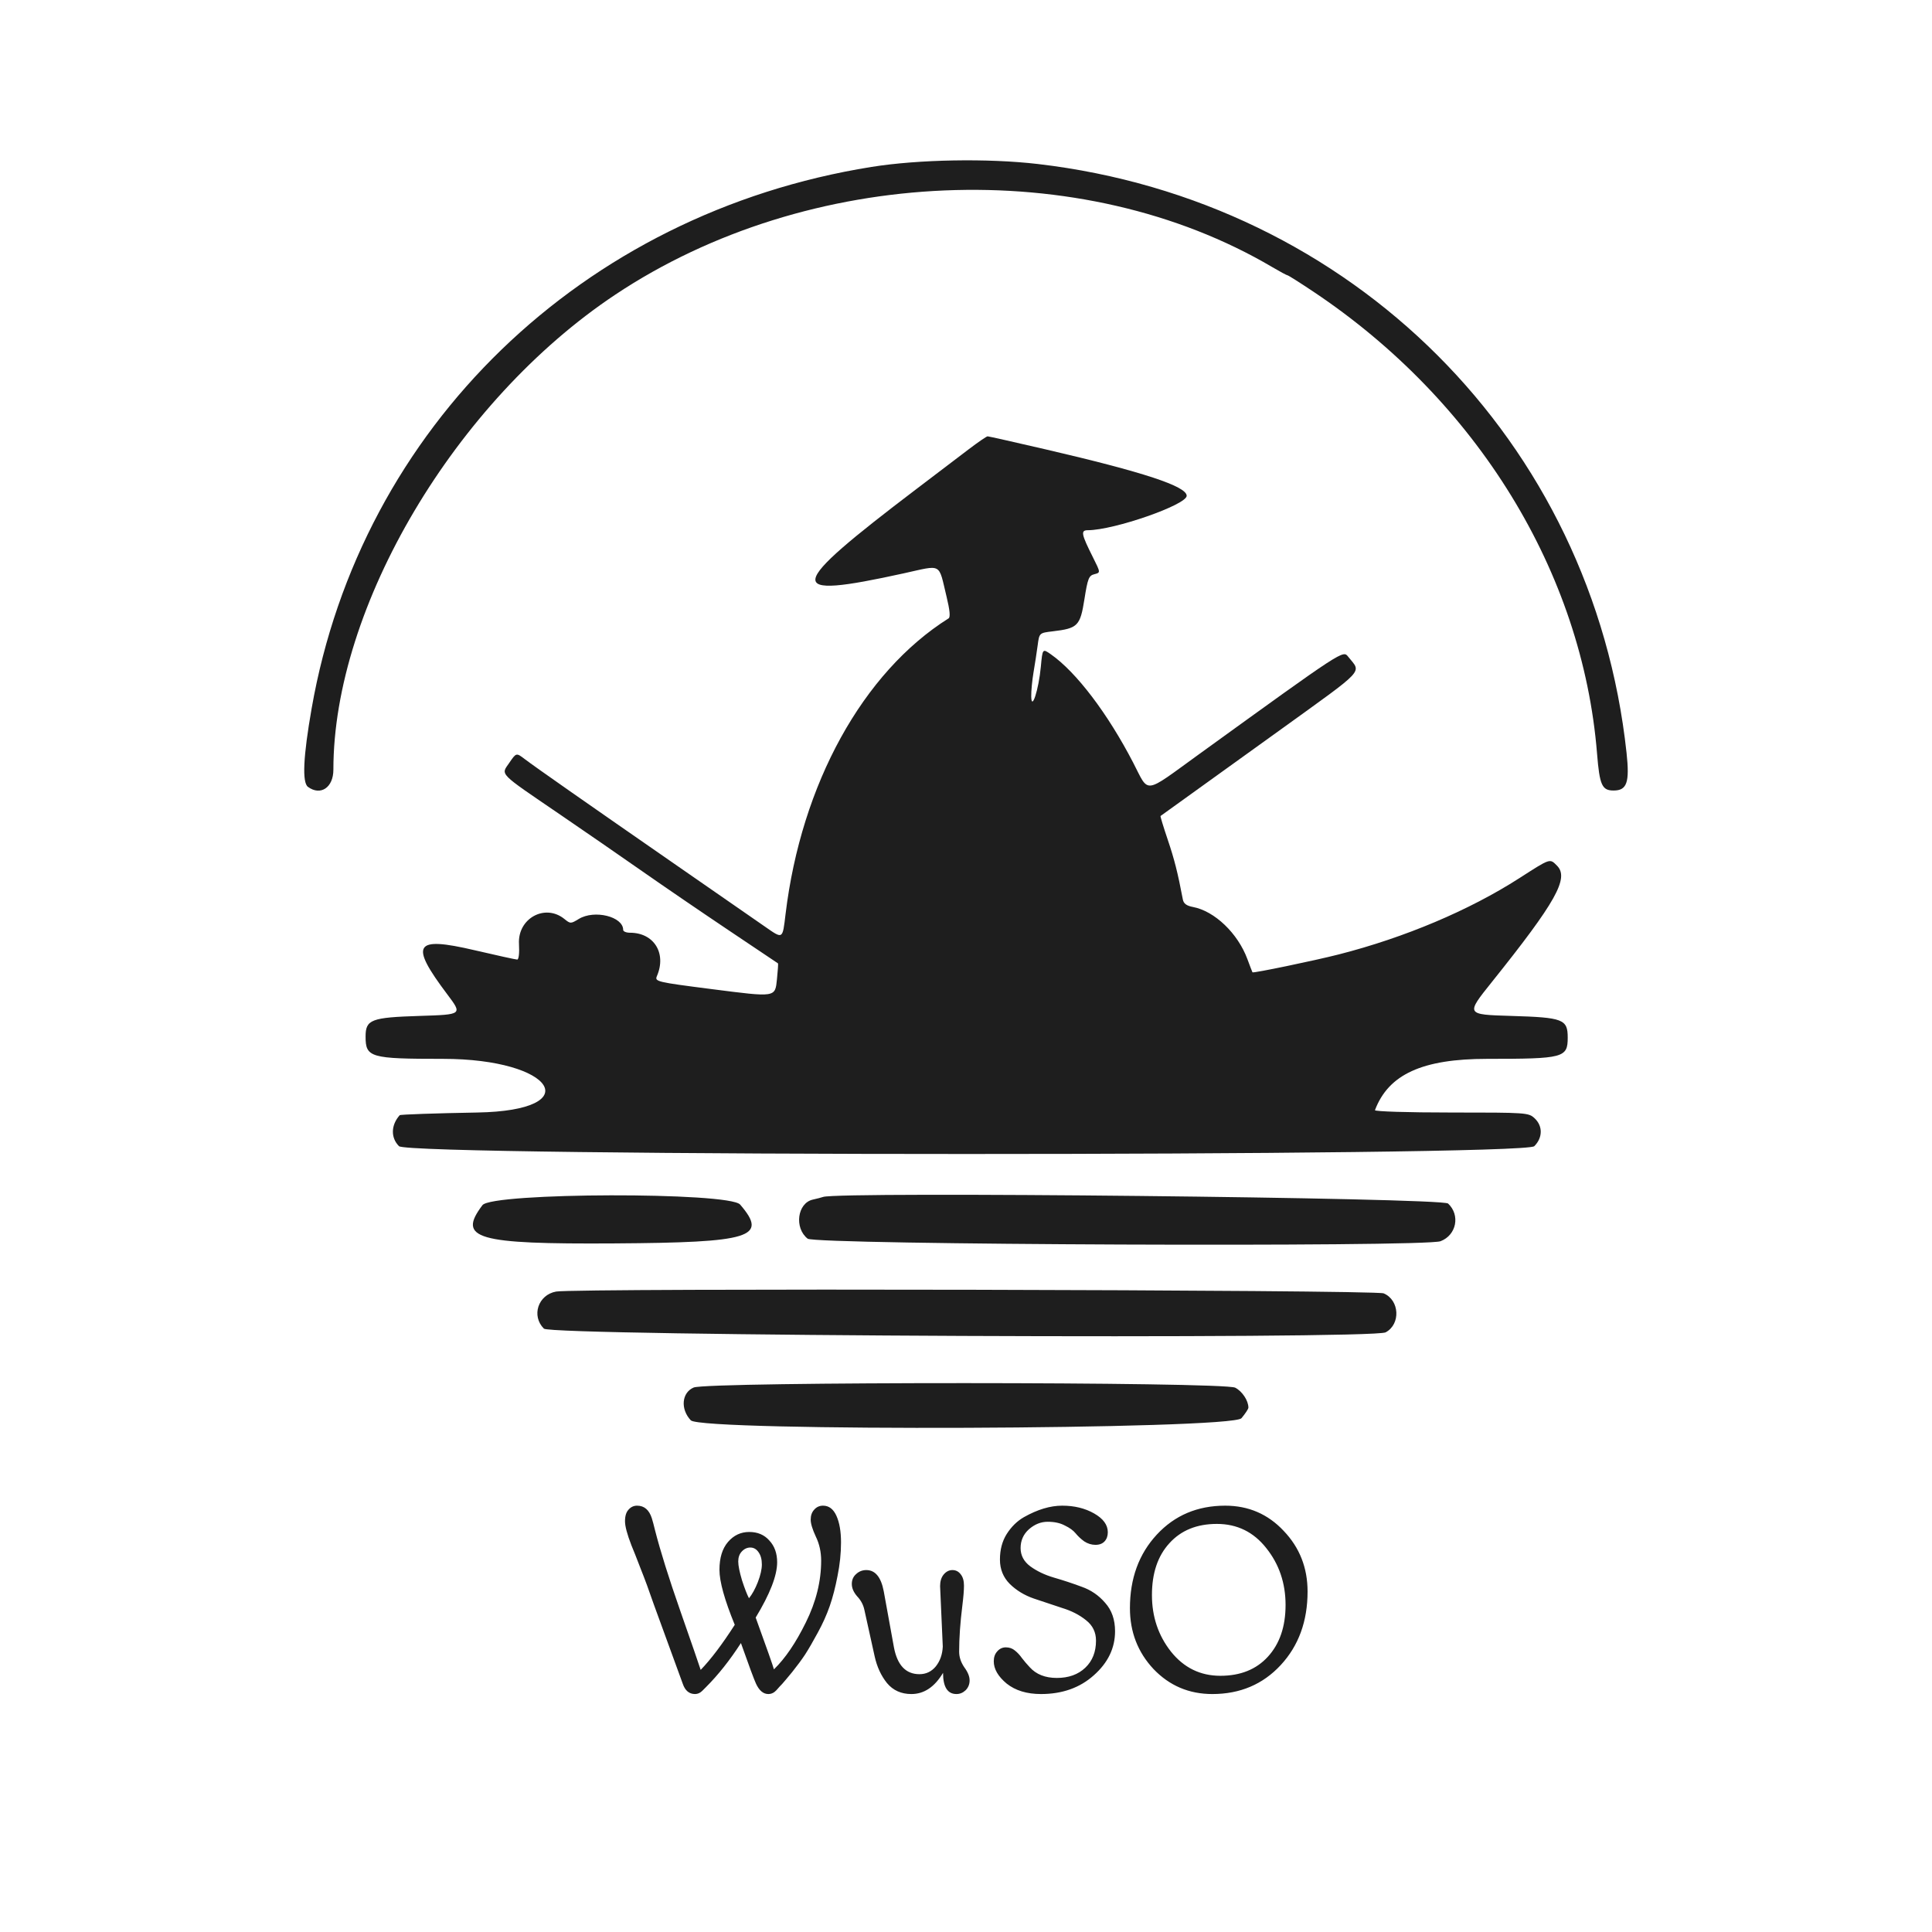 <svg width="512" height="512" viewBox="0 0 512 512" fill="none" xmlns="http://www.w3.org/2000/svg">
<path d="M431.053 199.515C422.155 116.955 358.386 53.178 275.021 43.461C261.761 41.915 243.432 42.24 230.928 44.242C154.288 56.508 95.628 113.253 82.588 187.74C80.35 200.519 80.031 207.373 81.617 208.533C84.969 210.984 88.35 208.697 88.35 203.98C88.35 160.783 120.653 106.33 163.016 78.114C214.253 43.988 286.571 40.953 337.199 70.805C339.211 71.991 341.018 72.962 341.215 72.962C341.412 72.962 344.495 74.912 348.065 77.297C391.495 106.3 419.376 151.705 423.235 199.715C423.908 208.08 424.543 209.495 427.62 209.495C431.165 209.495 431.899 207.363 431.053 199.515Z" fill="#1E1E1E"/>
<path d="M314.483 131.393C314.483 128.874 303.088 125.123 277.15 119.099C268.936 117.193 261.995 115.631 261.726 115.631C261.456 115.629 259.216 117.164 256.748 119.04C254.28 120.916 248.101 125.613 243.016 129.476C207.965 156.108 207.508 158.954 239.403 151.962C249.877 149.666 248.633 148.99 250.863 158.184C251.717 161.702 251.888 163.558 251.388 163.872C228.668 178.169 212.352 207.754 208.186 242.206C207.359 249.052 207.565 248.93 202.621 245.497C200.198 243.815 189.896 236.672 179.728 229.624C154.882 212.404 141.791 203.242 139.071 201.172C136.815 199.454 136.815 199.454 134.962 202.164C132.725 205.438 131.866 204.565 148.439 215.869C154.696 220.137 164.456 226.875 170.128 230.841C175.799 234.808 186.199 241.913 193.239 246.629C200.279 251.346 206.103 255.251 206.181 255.307C206.259 255.363 206.135 257.238 205.904 259.474C205.399 264.366 205.719 264.317 188.616 262.126C174 260.254 173.463 260.126 174.089 258.672C176.691 252.623 173.311 247.184 166.95 247.184C165.96 247.184 165.15 246.849 165.15 246.439C165.15 242.893 157.519 241.011 153.377 243.537C151.258 244.829 151.164 244.829 149.565 243.534C144.439 239.383 137.154 243.385 137.537 250.142C137.676 252.597 137.481 254.296 137.061 254.294C136.67 254.292 131.595 253.179 125.783 251.821C109.727 248.069 108.462 250.12 118.556 263.54C122.567 268.873 122.567 268.873 111.219 269.229C98.34 269.632 96.883 270.189 96.883 274.704C96.883 280.254 98.106 280.606 117.373 280.606C146.977 280.606 155.75 294.314 126.476 294.829C115.348 295.024 106.101 295.344 105.926 295.54C103.589 298.159 103.513 301.522 105.74 303.749C108.501 306.511 403.843 306.511 406.604 303.749C408.844 301.51 408.886 298.425 406.704 296.374C405.093 294.861 404.626 294.829 384.6 294.829C373.095 294.829 364.246 294.554 364.38 294.202C367.971 284.707 376.94 280.606 394.115 280.606C414.391 280.606 415.461 280.324 415.461 274.976C415.461 270.1 414.252 269.637 400.459 269.229C388.445 268.873 388.445 268.873 395.28 260.34C412.351 239.025 415.901 232.691 412.616 229.406C410.683 227.473 410.953 227.383 402.633 232.727C389.385 241.236 372.244 248.475 354.787 252.931C348.344 254.577 332.089 257.949 331.917 257.677C331.853 257.577 331.248 256 330.571 254.171C328.035 247.323 321.88 241.435 316.129 240.357C314.464 240.044 313.673 239.46 313.471 238.393C312.122 231.277 311.232 227.759 309.446 222.477C308.31 219.114 307.458 216.31 307.553 216.248C307.916 216.011 326.724 202.478 339.016 193.61C362.322 176.797 360.774 178.45 357.305 174.065C355.888 172.273 356.386 171.949 317.681 199.928C302.852 210.648 304.614 210.424 300.317 202.136C293.535 189.054 285.231 178.12 278.495 173.401C276.283 171.852 276.283 171.852 275.834 176.68C275.271 182.745 273.37 188.63 273.288 184.559C273.261 183.164 273.535 180.284 273.897 178.159C274.26 176.034 274.753 172.818 274.993 171.013C275.43 167.731 275.43 167.731 278.972 167.311C285.631 166.523 286.261 165.886 287.381 158.814C288.257 153.278 288.551 152.538 290.022 152.169C291.676 151.754 291.676 151.754 289.662 147.736L289.662 147.736C286.526 141.484 286.344 140.518 288.302 140.512C295.241 140.488 314.483 133.787 314.483 131.393Z" fill="#1E1E1E"/>
<path d="M162.802 329.517C199.136 329.288 203.611 327.907 196.146 319.224C193.254 315.86 130.408 316.004 127.856 319.38C121.126 328.284 126.168 329.747 162.802 329.517Z" fill="#1E1E1E"/>
<path d="M381.756 328.934C385.973 327.331 387.036 322.031 383.76 318.952C382.113 317.406 222.236 315.716 218.128 317.202C217.736 317.344 216.515 317.659 215.414 317.903C211.304 318.812 210.426 325.421 214.037 328.262C216.113 329.896 377.527 330.542 381.756 328.934Z" fill="#1E1E1E"/>
<path d="M367.21 353.083C371.244 350.925 370.913 344.522 366.677 342.752C364.387 341.795 152.579 341.337 147.372 342.277C142.593 343.139 140.757 348.723 144.14 352.105C146.071 354.036 363.647 354.991 367.21 353.083Z" fill="#1E1E1E"/>
<path d="M330.839 373.042C330.839 371.181 329.212 368.715 327.349 367.752C324.282 366.165 187.462 366.127 183.816 367.711C180.646 369.089 180.273 373.426 183.07 376.402C185.891 379.405 326.454 378.864 328.998 375.84C330.01 374.637 330.839 373.378 330.839 373.042Z" fill="#1E1E1E"/>
<path d="M194.718 430.591C192.016 424.002 190.664 419.142 190.664 416.013C190.664 412.837 191.423 410.372 192.94 408.618C194.457 406.864 196.33 405.987 198.558 405.987C200.786 405.987 202.564 406.745 203.891 408.262C205.266 409.732 205.953 411.652 205.953 414.022C205.953 417.53 204.057 422.413 200.264 428.671C203.251 436.92 204.863 441.495 205.1 442.396C208.087 439.504 210.907 435.356 213.562 429.951C216.264 424.499 217.616 419.048 217.616 413.596C217.616 411.273 217.141 409.139 216.193 407.196C215.293 405.252 214.842 403.759 214.842 402.716C214.842 401.625 215.15 400.748 215.767 400.085C216.383 399.373 217.165 399.018 218.113 399.018C219.678 399.018 220.863 399.919 221.669 401.72C222.475 403.522 222.878 405.868 222.878 408.76C222.878 411.652 222.57 414.615 221.953 417.649C221.384 420.636 220.697 423.29 219.891 425.613C219.085 427.936 218.019 430.307 216.691 432.725C215.411 435.095 214.297 437.015 213.349 438.485C212.401 439.907 211.263 441.448 209.936 443.107C208.608 444.719 207.731 445.762 207.304 446.236C206.878 446.662 206.356 447.231 205.74 447.942C205.124 448.606 204.413 448.938 203.607 448.938C202.279 448.938 201.189 448.013 200.336 446.165C199.814 445.027 198.487 441.448 196.353 435.427C193.414 439.978 190.333 443.865 187.109 447.089L186.113 448.085C185.544 448.653 184.904 448.938 184.193 448.938C182.629 448.938 181.539 448.013 180.922 446.165C177.035 435.545 174.475 428.529 173.242 425.116C172.057 421.655 170.896 418.502 169.758 415.658C168.667 412.813 167.861 410.775 167.34 409.542C166.202 406.603 165.633 404.47 165.633 403.142C165.633 401.768 165.941 400.748 166.558 400.085C167.174 399.373 167.933 399.018 168.833 399.018C170.73 399.018 172.033 400.132 172.744 402.36C172.981 403.119 173.266 404.185 173.598 405.56C175.02 411.107 177.248 418.218 180.282 426.893C183.316 435.569 185.118 440.784 185.687 442.538C188.389 439.741 191.399 435.759 194.718 430.591ZM198.487 423.551C199.34 422.508 200.122 421.086 200.833 419.285C201.544 417.436 201.9 415.871 201.9 414.591C201.9 413.264 201.616 412.197 201.047 411.391C200.478 410.538 199.743 410.111 198.842 410.111C197.989 410.111 197.23 410.467 196.567 411.178C195.95 411.842 195.642 412.719 195.642 413.809C195.642 414.899 195.974 416.559 196.638 418.787C197.349 420.968 197.965 422.556 198.487 423.551ZM249.846 436.351L249.134 420.351C249.134 419.071 249.443 418.052 250.059 417.293C250.723 416.488 251.505 416.085 252.406 416.085C253.306 416.085 254.041 416.464 254.61 417.222C255.179 417.933 255.463 418.929 255.463 420.209C255.463 421.442 255.321 423.196 255.037 425.471C254.468 430.022 254.183 434.099 254.183 437.702C254.183 439.125 254.634 440.499 255.534 441.827C256.483 443.107 256.957 444.268 256.957 445.311C256.957 446.354 256.601 447.231 255.89 447.942C255.179 448.606 254.373 448.938 253.472 448.938C251.102 448.938 249.917 447.065 249.917 443.32C247.689 447.065 244.891 448.938 241.526 448.938C238.823 448.938 236.666 447.966 235.054 446.022C233.49 444.079 232.4 441.708 231.783 438.911L229.081 426.68C228.797 425.305 228.157 424.096 227.161 423.053C226.213 421.963 225.739 420.873 225.739 419.782C225.739 418.692 226.118 417.815 226.877 417.151C227.635 416.44 228.536 416.085 229.579 416.085C231.949 416.085 233.49 417.957 234.201 421.702L236.903 436.565C237.804 441.305 240.056 443.676 243.659 443.676C245.413 443.676 246.859 442.988 247.997 441.613C249.134 440.191 249.751 438.437 249.846 436.351ZM285.047 406.342C284.431 405.584 283.483 404.896 282.203 404.28C280.97 403.616 279.453 403.285 277.652 403.285C275.85 403.285 274.191 403.948 272.674 405.276C271.204 406.603 270.469 408.262 270.469 410.253C270.469 412.197 271.323 413.809 273.029 415.089C274.784 416.369 276.869 417.365 279.287 418.076C281.752 418.787 284.194 419.593 286.612 420.493C289.077 421.347 291.163 422.769 292.869 424.76C294.624 426.704 295.501 429.216 295.501 432.298C295.501 436.754 293.628 440.642 289.883 443.96C286.185 447.279 281.515 448.938 275.874 448.938C272.129 448.938 269.095 448.013 266.772 446.165C264.496 444.268 263.358 442.301 263.358 440.262C263.358 439.172 263.666 438.295 264.283 437.631C264.899 436.92 265.658 436.565 266.558 436.565C267.506 436.565 268.312 436.849 268.976 437.418C269.64 437.939 270.256 438.603 270.825 439.409C271.441 440.215 272.129 441.021 272.887 441.827C274.594 443.723 276.988 444.671 280.069 444.671C283.198 444.671 285.711 443.77 287.607 441.969C289.504 440.168 290.452 437.773 290.452 434.787C290.452 432.559 289.575 430.757 287.821 429.382C286.066 427.96 283.933 426.87 281.421 426.111C278.955 425.305 276.466 424.476 273.954 423.622C271.489 422.769 269.379 421.489 267.625 419.782C265.871 418.028 264.994 415.871 264.994 413.311C264.994 410.704 265.586 408.452 266.772 406.556C268.004 404.612 269.521 403.119 271.323 402.076C274.926 400.037 278.315 399.018 281.492 399.018C284.715 399.018 287.536 399.705 289.954 401.08C292.372 402.455 293.581 404.114 293.581 406.058C293.581 407.053 293.296 407.859 292.727 408.476C292.158 409.092 291.352 409.4 290.309 409.4C289.266 409.4 288.271 409.092 287.323 408.476C286.422 407.812 285.664 407.101 285.047 406.342ZM305.276 422.698C305.276 428.434 306.959 433.436 310.324 437.702C313.738 441.969 318.099 444.102 323.409 444.102C328.719 444.102 332.914 442.419 335.996 439.053C339.124 435.64 340.689 431.065 340.689 425.329C340.689 419.545 338.982 414.52 335.569 410.253C332.203 405.987 327.841 403.853 322.484 403.853C317.175 403.853 312.979 405.56 309.898 408.973C306.816 412.339 305.276 416.914 305.276 422.698ZM321.276 448.938C315.113 448.938 309.921 446.733 305.702 442.325C301.53 437.868 299.444 432.488 299.444 426.182C299.444 418.313 301.815 411.818 306.556 406.698C311.296 401.578 317.341 399.018 324.689 399.018C330.852 399.018 336.019 401.246 340.191 405.702C344.41 410.111 346.52 415.468 346.52 421.773C346.52 429.643 344.15 436.138 339.409 441.258C334.668 446.378 328.624 448.938 321.276 448.938Z" fill="#1E1E1E"/>
</svg>
